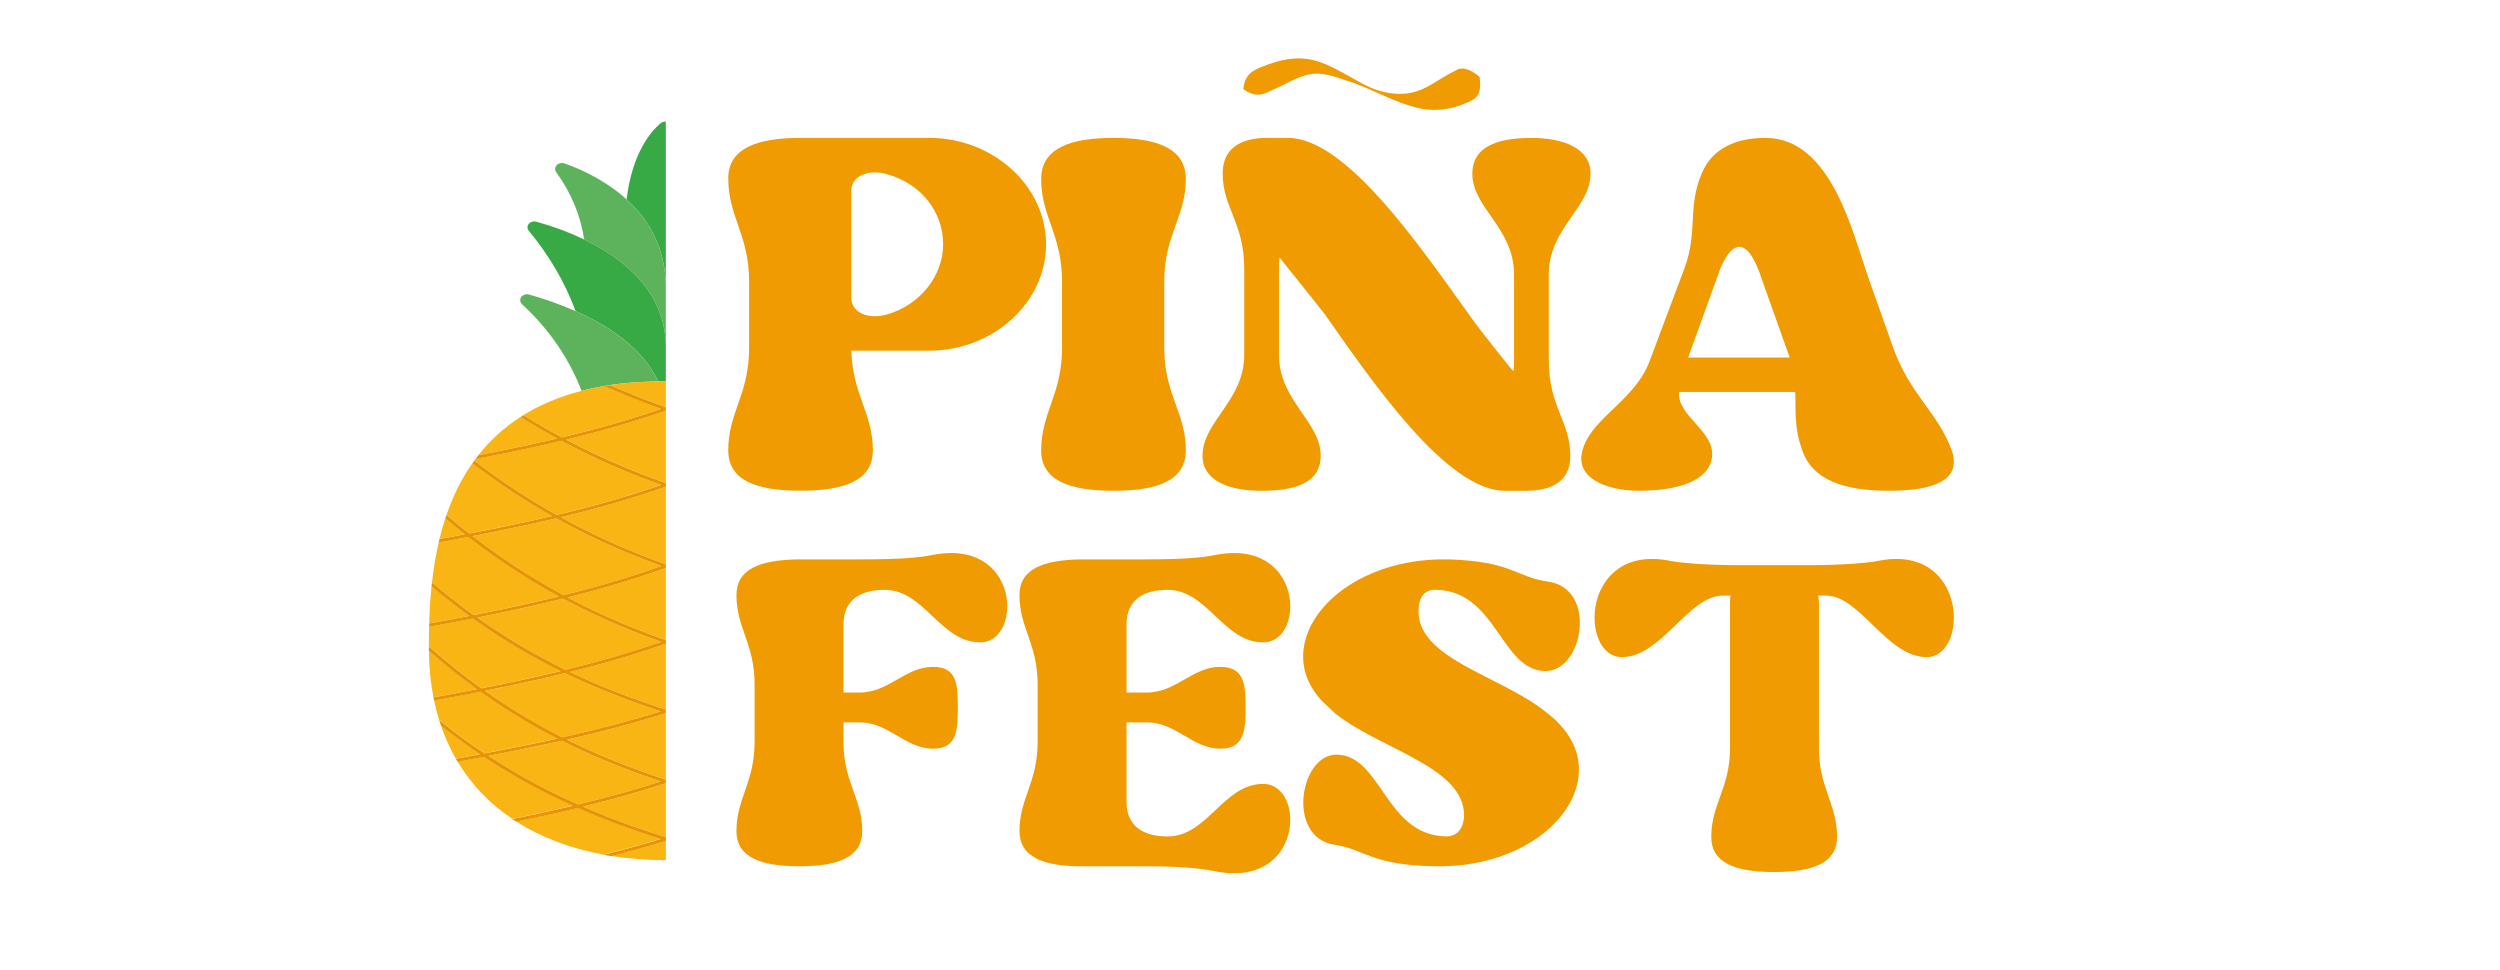 <?xml version="1.0" encoding="utf-8"?>
<!-- Generator: Adobe Illustrator 28.3.0, SVG Export Plug-In . SVG Version: 6.00 Build 0)  -->
<svg version="1.1" id="Capa_1" xmlns="http://www.w3.org/2000/svg" xmlns:xlink="http://www.w3.org/1999/xlink" x="0px" y="0px"
	 viewBox="0 0 1030.87 400" style="enable-background:new 0 0 1030.87 400;" xml:space="preserve">
<style type="text/css">
	.st0{fill:#EF9B01;}
	.st1{fill:#38AA45;}
	.st2{fill:#5CB35C;}
	.st3{fill:#F9B513;}
	.st4{fill:#E79403;}
</style>
<g>
	<path class="st0" d="M794.75,264.07c0.09,0.09,0.18,0.17,0.27,0.26c-0.09-0.12-0.17-0.23-0.26-0.35
		C794.76,264.01,794.76,264.04,794.75,264.07z"/>
	<g>
		<path class="st1" d="M274.56,50.12c-0.81,0.02-1.62,0.26-2.25,0.78c-3.91,3.28-11.61,12.16-13.93,31.28l0.02,0.07
			c8.86,8.07,15.94,19.57,16.15,35.74V50.12z"/>
		<path class="st2" d="M274.56,142.41v-24.41c-0.21-16.18-7.29-27.67-16.15-35.74c-8.47-7.72-18.5-12.36-25.61-14.86
			c-1.46-0.51-3.11,0.1-3.7,1.36c-0.35,0.76-0.25,1.63,0.28,2.3c6.13,8.4,10.05,17.86,11.5,27.72
			C257.07,106.51,274.14,120.07,274.56,142.41z"/>
		<path class="st1" d="M271.38,157.24c1.08-0.02,2.08-0.11,3.18-0.11v-14.73c-0.42-22.33-17.49-35.89-33.68-43.64
			c-6.27-3.01-12.87-5.46-19.7-7.33c-1.48-0.42-3.06,0.28-3.54,1.56c-0.29,0.77-0.12,1.61,0.45,2.25
			c8.36,10.04,14.84,21.15,19.21,32.93l0.25,0.23C250.99,134.37,265.03,143.56,271.38,157.24z"/>
		<path class="st2" d="M251.53,158.77c5.3-0.81,11.1-1.22,17.18-1.43c0.89-0.03,1.77-0.08,2.67-0.09
			c-6.35-13.68-20.39-22.87-33.83-28.84c-7.05-3.13-13.93-5.44-19.37-6.95c-1.49-0.41-3.07,0.3-3.55,1.58
			c-0.32,0.86-0.06,1.79,0.65,2.44c11.11,10.2,19.42,22.41,24.53,35.7c2.95-0.77,6.01-1.44,9.24-2
			C249.87,159.03,250.7,158.9,251.53,158.77z"/>
		<path class="st3" d="M195.36,253.57c4.87-0.96,9.73-1.95,14.58-2.99c6.84-1.46,13.65-3.01,20.43-4.68
			c-10.4-5.68-20.34-11.99-29.78-18.82c-2.56-1.85-5.08-3.75-7.57-5.69h0c-4.04,0.77-8.08,1.52-12.13,2.26
			c-1.26,5.48-2.15,11-2.76,16.44c4.02,3.43,8.16,6.75,12.42,9.95C192.14,251.24,193.74,252.41,195.36,253.57z"/>
		<path class="st3" d="M185.39,247.86c-2.52-1.98-5-4-7.44-6.05c-0.54,5.22-0.83,10.34-0.98,15.25c5.51-1.01,11.01-2.04,16.49-3.11
			C190.73,251.96,188.03,249.93,185.39,247.86z"/>
		<path class="st3" d="M183.63,213.75c-0.92,2.8-1.72,5.63-2.41,8.47c3.46-0.63,6.93-1.27,10.39-1.93
			C188.91,218.16,186.25,215.98,183.63,213.75z"/>
		<path class="st3" d="M231.71,180.3L231.71,180.3c5.46-1.31,10.89-2.7,16.29-4.18c8.29-2.28,16.5-4.77,24.58-7.55
			c-4.45-1.58-8.85-3.24-13.2-5c-0.67-0.27-1.32-0.57-1.98-0.85c-2.8-1.15-5.59-2.32-8.34-3.56c-3.23,0.56-6.29,1.23-9.24,2
			c-9.26,2.4-17.18,5.79-23.93,9.95c1.27,0.8,2.55,1.58,3.84,2.36C223.65,175.84,227.64,178.12,231.71,180.3z"/>
		<path class="st3" d="M208.73,216.91c6.3-1.3,12.59-2.68,18.85-4.16c-7.17-4.06-14.12-8.41-20.84-13.01
			c-4.09-2.8-8.09-5.7-11.99-8.69c-4.62,6.6-8.06,13.79-10.62,21.24c3.05,2.61,6.16,5.16,9.35,7.65
			C198.56,218.97,203.65,217.96,208.73,216.91z"/>
		<path class="st3" d="M229.68,180.79c-5.14-2.8-10.18-5.75-15.1-8.84c-6.97,4.49-12.65,9.81-17.3,15.7
			c2.75-0.53,5.51-1.07,8.26-1.62C213.62,184.41,221.68,182.68,229.68,180.79z"/>
		<path class="st3" d="M229.56,212.28c8.03-1.92,16-3.99,23.9-6.29c6.44-1.87,12.83-3.89,19.13-6.08
			c-7.01-2.51-13.91-5.24-20.67-8.21c-6.98-3.06-13.81-6.39-20.46-9.96c-10.08,2.41-20.25,4.56-30.46,6.55
			c-1.66,0.32-3.31,0.64-4.97,0.96c-0.16,0.21-0.32,0.43-0.48,0.65c5.38,4.13,10.93,8.08,16.65,11.84
			C217.84,205.44,223.63,208.96,229.56,212.28z"/>
		<path class="st3" d="M198.5,283.77c6-1.18,11.97-2.41,17.94-3.72c4.9-1.07,9.79-2.19,14.67-3.37c-2.75-1.36-5.48-2.77-8.18-4.22
			c-9.76-5.26-19.1-11.11-27.97-17.45c-6,1.18-12.01,2.31-18.03,3.41c-0.07,2.74-0.1,5.41-0.1,7.98c2.13,1.9,4.29,3.76,6.5,5.6
			C188.22,276.09,193.27,280.02,198.5,283.77z"/>
		<path class="st3" d="M243.78,178.66c-3.41,0.9-6.84,1.77-10.28,2.6c7.92,4.19,16.09,8.05,24.46,11.53c5.45,2.28,11,4.39,16.6,6.37
			v-29.85C264.47,172.84,254.18,175.92,243.78,178.66z"/>
		<path class="st3" d="M248.91,208.69c-5.83,1.63-11.7,3.14-17.6,4.56c6.62,3.65,13.42,7.05,20.39,10.2
			c7.46,3.37,15.1,6.43,22.86,9.23v-32.02C266.14,203.62,257.57,206.28,248.91,208.69z"/>
		<path class="st3" d="M252.68,241.3c-6.14,1.81-12.32,3.48-18.54,5.05c3.54,1.88,7.14,3.69,10.78,5.42
			c9.6,4.56,19.51,8.58,29.64,12.16v-29.75C267.36,236.77,260.06,239.13,252.68,241.3z"/>
		<path class="st3" d="M259.3,270.43c-7.99,2.44-16.06,4.64-24.2,6.66c12.66,6.04,25.91,11.14,39.46,15.49v-27.16
			C269.52,267.2,264.43,268.87,259.3,270.43z"/>
		<path class="st3" d="M233.79,304.98c11.6,5.75,23.73,10.7,36.16,14.97c1.53,0.53,3.07,1.04,4.61,1.55v-27.45
			C261.2,298.32,247.56,301.86,233.79,304.98z"/>
		<path class="st3" d="M232.36,245.4c8.42-2.1,16.78-4.39,25.03-6.94c5.12-1.58,10.21-3.25,15.24-5.04
			c-9.21-3.37-18.24-7.1-27.01-11.27c-5.55-2.64-10.99-5.45-16.31-8.42c-8.44,2.01-16.94,3.83-25.47,5.55
			c-2.98,0.6-5.97,1.19-8.97,1.76c3.61,2.79,7.3,5.5,11.07,8.12C214.37,235.02,223.19,240.46,232.36,245.4L232.36,245.4z"/>
		<path class="st3" d="M240.41,332.59c7.32,3.19,14.82,6.09,22.43,8.73c3.88,1.35,7.79,2.63,11.73,3.85v-22.2
			C263.36,326.63,251.94,329.78,240.41,332.59z"/>
		<path class="st3" d="M177.57,268.98c-0.25-0.22-0.49-0.43-0.73-0.65c0.08,6.82,0.73,13.21,1.89,19.19
			c5.97-1.09,11.93-2.21,17.88-3.38C189.99,279.35,183.64,274.28,177.57,268.98z"/>
		<path class="st3" d="M262.82,318.86c-10.69-3.91-21.12-8.36-31.16-13.4c-1.51,0.34-3.02,0.67-4.53,1
			c-8.54,1.85-17.11,3.56-25.71,5.2c4.17,2.73,8.43,5.36,12.8,7.85c7.77,4.45,15.85,8.5,24.14,12.18c11.5-2.77,22.91-5.86,34.1-9.46
			C269.23,321.15,266.01,320.03,262.82,318.86z"/>
		<path class="st3" d="M233.19,276.17c10.37-2.55,20.65-5.38,30.76-8.62c2.89-0.92,5.77-1.89,8.64-2.88
			c-11.52-4.13-22.76-8.84-33.56-14.24c-2.32-1.16-4.62-2.35-6.9-3.58h0c-9.03,2.25-18.13,4.28-27.27,6.17
			c-2.67,0.55-5.33,1.09-8,1.62c10.08,7.14,20.76,13.64,31.99,19.37C230.28,274.74,231.73,275.47,233.19,276.17L233.19,276.17z"/>
		<path class="st3" d="M232.25,303.95c13.55-3.05,26.99-6.51,40.16-10.63c-1.43-0.47-2.86-0.94-4.29-1.43
			c-12.05-4.09-23.82-8.81-35.12-14.28c-7.22,1.77-14.48,3.4-21.77,4.94c-3.73,0.79-7.48,1.55-11.22,2.29
			c7.03,4.97,14.36,9.63,21.98,13.91c3.25,1.83,6.56,3.59,9.9,5.28C232.01,304,232.13,303.98,232.25,303.95z"/>
		<path class="st3" d="M229.77,304.5c-4.73-2.42-9.36-4.98-13.89-7.68c-6.12-3.64-12.04-7.52-17.77-11.61
			c-6.36,1.25-12.73,2.45-19.11,3.62c0.57,2.75,1.26,5.41,2.05,7.98v0c6.01,4.83,12.27,9.44,18.77,13.78
			C209.83,308.69,219.83,306.7,229.77,304.5z"/>
		<path class="st3" d="M236.17,332.22c-9.75-4.39-19.18-9.3-28.19-14.77c-2.88-1.75-5.73-3.56-8.52-5.41
			c-3.59,0.68-7.19,1.35-10.79,2.01c5.77,9.63,13.43,17.48,22.55,23.62c7.99-1.62,15.95-3.34,23.87-5.19
			C235.44,332.39,235.8,332.3,236.17,332.22z"/>
		<path class="st3" d="M252.03,352.96c7.23,1.15,14.78,1.72,22.53,1.72v-8.04C267.13,348.94,259.61,351.03,252.03,352.96z"/>
		<path class="st3" d="M181.84,299.27c1.66,4.85,3.7,9.36,6.1,13.54c3.3-0.61,6.61-1.22,9.91-1.85
			C192.34,307.25,187,303.35,181.84,299.27z"/>
		<path class="st3" d="M255.5,340.13c-5.86-2.17-11.63-4.5-17.3-7.01c-2.83,0.68-5.67,1.34-8.52,1.98
			c-5.61,1.26-11.24,2.46-16.88,3.61c10.41,6.67,22.6,11.2,35.94,13.68h0c7.94-1.98,15.82-4.13,23.61-6.5
			C266.68,344.11,261.06,342.19,255.5,340.13z"/>
		<path class="st3" d="M271.38,157.24c-0.91,0.02-1.78,0.06-2.67,0.09c-6.07,0.21-11.88,0.63-17.18,1.43
			c3.18,1.4,6.43,2.69,9.68,3.99c1.33,0.53,2.64,1.13,3.98,1.64c3.1,1.19,6.22,2.34,9.37,3.44v-10.71
			C273.46,157.14,272.46,157.22,271.38,157.24z"/>
		<path class="st4" d="M274.56,345.18c-3.93-1.22-7.84-2.5-11.73-3.85c-7.61-2.64-15.11-5.55-22.43-8.73
			c11.53-2.81,22.95-5.96,34.16-9.62v-1.47c-1.54-0.51-3.08-1.02-4.61-1.55c-12.43-4.27-24.56-9.22-36.16-14.97
			c13.77-3.12,27.41-6.67,40.77-10.93v-1.47c-13.55-4.35-26.8-9.45-39.46-15.49c8.14-2.02,16.21-4.22,24.2-6.66
			c5.13-1.57,10.22-3.23,15.26-5v-1.49c-10.13-3.58-20.04-7.61-29.64-12.16c-3.65-1.73-7.24-3.54-10.78-5.42
			c6.22-1.57,12.4-3.25,18.54-5.05c7.38-2.17,14.68-4.54,21.88-7.12v-1.5c-7.76-2.8-15.4-5.87-22.86-9.23
			c-6.97-3.14-13.76-6.55-20.39-10.2c5.9-1.42,11.77-2.94,17.6-4.56c8.66-2.41,17.22-5.07,25.65-8.03v-1.49
			c-5.6-1.98-11.15-4.1-16.6-6.37c-8.37-3.49-16.54-7.34-24.46-11.53c3.43-0.83,6.86-1.7,10.28-2.6c10.4-2.74,20.69-5.82,30.78-9.34
			v-1.48c-3.14-1.1-6.27-2.24-9.37-3.44c-1.34-0.52-2.65-1.11-3.98-1.64c-3.24-1.3-6.49-2.59-9.68-3.99
			c-0.83,0.13-1.66,0.26-2.48,0.4c2.75,1.24,5.55,2.4,8.34,3.56c0.67,0.27,1.32,0.58,1.98,0.85c4.35,1.76,8.75,3.43,13.2,5
			c-8.08,2.78-16.3,5.27-24.58,7.55c-5.4,1.48-10.83,2.87-16.29,4.18h0c-4.06-2.19-8.06-4.46-11.98-6.83
			c-1.29-0.77-2.57-1.56-3.84-2.36c-0.44,0.27-0.87,0.54-1.3,0.83c4.92,3.09,9.96,6.04,15.1,8.84c-8,1.89-16.06,3.62-24.14,5.24
			c-2.75,0.55-5.51,1.09-8.26,1.62c-0.42,0.53-0.83,1.06-1.23,1.61c1.66-0.31,3.31-0.63,4.97-0.96c10.2-1.99,20.37-4.14,30.46-6.55
			c6.65,3.57,13.48,6.89,20.46,9.96c6.76,2.97,13.66,5.7,20.67,8.21c-6.3,2.19-12.69,4.21-19.13,6.08
			c-7.89,2.3-15.87,4.38-23.9,6.29c-5.94-3.32-11.73-6.84-17.35-10.54c-5.72-3.76-11.27-7.71-16.65-11.84
			c-0.28,0.38-0.55,0.76-0.82,1.15c3.91,2.99,7.91,5.89,11.99,8.69c6.72,4.6,13.67,8.95,20.84,13.01
			c-6.26,1.47-12.55,2.85-18.85,4.16c-5.08,1.05-10.16,2.06-15.26,3.03c-3.18-2.48-6.3-5.04-9.35-7.65
			c-0.17,0.49-0.33,0.97-0.49,1.46c2.61,2.23,5.27,4.41,7.98,6.54c-3.46,0.66-6.92,1.3-10.39,1.93c-0.12,0.48-0.23,0.95-0.34,1.43
			c4.05-0.74,8.09-1.48,12.13-2.26h0c2.48,1.94,5.01,3.84,7.57,5.69c9.43,6.83,19.37,13.14,29.78,18.82
			c-6.78,1.67-13.59,3.22-20.43,4.68c-4.85,1.04-9.71,2.03-14.58,2.99c-1.62-1.16-3.22-2.34-4.81-3.53
			c-4.26-3.21-8.39-6.53-12.42-9.95c-0.06,0.57-0.13,1.15-0.18,1.72c2.43,2.06,4.91,4.07,7.44,6.05c2.65,2.07,5.34,4.1,8.08,6.09
			c-5.49,1.07-10.99,2.1-16.49,3.11c-0.01,0.46-0.03,0.92-0.04,1.37c6.02-1.1,12.03-2.23,18.03-3.41
			c8.87,6.34,18.2,12.19,27.97,17.45c2.69,1.45,5.42,2.86,8.18,4.22c-4.87,1.18-9.76,2.3-14.67,3.37
			c-5.96,1.3-11.94,2.53-17.94,3.72c-5.22-3.75-10.28-7.68-15.17-11.76c-2.2-1.84-4.36-3.7-6.5-5.6v0.47c0,0.48,0,0.97,0.01,1.45
			c0.24,0.22,0.49,0.43,0.73,0.65c6.07,5.3,12.42,10.37,19.04,15.16c-5.95,1.16-11.91,2.28-17.88,3.38
			c0.08,0.44,0.17,0.88,0.27,1.32c6.38-1.17,12.75-2.37,19.11-3.62c5.73,4.09,11.65,7.97,17.77,11.61c4.53,2.7,9.17,5.26,13.89,7.68
			c-9.94,2.2-19.94,4.19-29.95,6.09c-6.5-4.33-12.76-8.94-18.77-13.78c0.25,0.82,0.52,1.64,0.8,2.45v0
			c5.16,4.08,10.5,7.98,16.01,11.7c-3.3,0.63-6.61,1.24-9.91,1.85c0.23,0.42,0.48,0.83,0.72,1.24c3.6-0.66,7.2-1.33,10.79-2.01
			c2.8,1.86,5.64,3.66,8.52,5.41c9.01,5.47,18.44,10.38,28.19,14.77c-0.36,0.09-0.72,0.17-1.08,0.26
			c-7.92,1.86-15.88,3.57-23.87,5.19c0.53,0.36,1.06,0.71,1.6,1.05c5.64-1.15,11.27-2.35,16.88-3.61c2.84-0.64,5.68-1.3,8.52-1.98
			c5.67,2.5,11.44,4.84,17.3,7.01c5.56,2.06,11.19,3.98,16.86,5.77c-7.79,2.37-15.67,4.52-23.61,6.5c1.09,0.2,2.18,0.39,3.28,0.56
			c0,0,0,0,0,0c7.57-1.93,15.09-4.02,22.53-6.32V345.18z M205.95,229.16c-3.77-2.63-7.46-5.33-11.07-8.12
			c2.99-0.57,5.99-1.16,8.97-1.76c8.53-1.71,17.03-3.54,25.47-5.55c5.32,2.97,10.76,5.78,16.31,8.42
			c8.77,4.17,17.79,7.91,27.01,11.27c-5.03,1.78-10.12,3.46-15.24,5.04c-8.26,2.54-16.61,4.84-25.03,6.94h0
			C223.19,240.46,214.37,235.02,205.95,229.16z M228.84,274.01c-11.22-5.73-21.9-12.23-31.99-19.37c2.67-0.52,5.34-1.06,8-1.62
			c9.14-1.89,18.24-3.92,27.27-6.17h0c2.28,1.23,4.58,2.42,6.9,3.58c10.8,5.4,22.04,10.11,33.56,14.24
			c-2.86,0.99-5.75,1.96-8.64,2.88c-10.11,3.23-20.39,6.07-30.76,8.62h0C231.73,275.47,230.28,274.74,228.84,274.01z M221.98,298.75
			c-7.62-4.28-14.94-8.94-21.98-13.91c3.75-0.74,7.49-1.51,11.22-2.29c7.29-1.53,14.55-3.17,21.77-4.94
			c11.3,5.47,23.07,10.18,35.12,14.28c1.43,0.49,2.86,0.96,4.29,1.43c-13.17,4.13-26.61,7.58-40.16,10.63
			c-0.12,0.03-0.24,0.05-0.36,0.08C228.54,302.34,225.23,300.58,221.98,298.75z M214.22,319.51c-4.37-2.5-8.63-5.12-12.8-7.85
			c8.6-1.64,17.17-3.35,25.71-5.2c1.51-0.33,3.02-0.66,4.53-1c10.03,5.04,20.46,9.49,31.16,13.4c3.19,1.17,6.4,2.29,9.64,3.37
			c-11.19,3.6-22.6,6.7-34.1,9.46C230.07,328.01,222,323.96,214.22,319.51z"/>
	</g>
	<g>
		<g>
			<path class="st0" d="M308.89,143.48v-27.46c0-19.25-8.6-26.61-8.6-42.46c0-12.17,11.47-16.7,29.82-16.7h53.05
				c26.38,0,48.18,19.81,48.18,43.87s-21.79,43.87-48.18,43.87h-32.12c0.57,18.4,8.89,25.76,8.89,41.04
				c0,12.45-11.47,16.7-29.82,16.7c-18.35,0-29.82-4.25-29.82-16.7C300.29,170.09,308.89,162.73,308.89,143.48z M351.04,122.82
				c0,6.23,7.17,9.06,14.91,6.79c13.48-3.96,22.94-15.85,22.94-28.87c0-13.59-9.18-24.91-22.94-28.87
				c-7.74-2.27-14.91,0.57-14.91,6.79V122.82z"/>
		</g>
	</g>
	<g>
		<g>
			<path class="st0" d="M437.93,143.48v-27.46c0-19.25-8.6-26.61-8.6-42.18c0-12.45,11.47-16.98,29.82-16.98
				c18.35,0,29.82,4.53,29.82,16.98c0,15.57-8.89,22.93-8.89,42.18v27.46c0,19.25,8.89,26.61,8.89,42.18
				c0,12.45-11.47,16.7-29.82,16.7c-18.35,0-29.82-4.25-29.82-16.7C429.33,170.09,437.93,162.73,437.93,143.48z"/>
		</g>
	</g>
	<g>
		<g>
			<path class="st0" d="M513.06,146.31v-35.38c0-19.25-8.89-25.19-8.89-39.35c0-10.47,7.46-14.72,18.35-14.72h8.6
				c24.09,0,54.77,45.29,74.56,72.75c4.88,7.08,18.93,24.34,18.35,23.5c0.29-1.42,0.29-2.83,0.29-4.53v-35.38
				c0-19.25-17.21-27.46-17.21-41.61c0-10.47,9.18-14.72,24.37-14.72c13.19,0,24.37,4.25,24.37,14.72
				c0,14.15-17.21,22.36-17.21,41.61v35.38c0,19.25,8.89,25.19,8.89,39.35c0,10.47-7.46,14.44-18.35,14.44h-8.6
				c-24.09,0-54.77-45.01-74.27-72.75c-4.59-5.94-18.64-23.21-18.64-23.49c-0.29,1.7-0.29,3.11-0.29,4.81v35.38
				c0,18.97,17.21,27.46,17.21,41.61c0,10.47-9.18,14.44-24.37,14.44c-13.19,0-24.37-3.96-24.37-14.44
				C495.86,173.77,513.06,165.27,513.06,146.31z"/>
		</g>
	</g>
	<g>
		<g>
			<path class="st0" d="M652.81,184.8c4.01-12.74,21.79-20.1,27.53-36.23l14.34-38.21c5.45-15,1.15-24.63,6.88-38.5
				c4.3-10.76,14.34-15,26.38-15c27.53,0,36.13,39.91,43.01,59.16l9.75,27.46c6.88,19.25,18.35,26.61,24.09,42.18
				c4.3,12.45-7.46,16.7-25.81,16.7c-18.35,0-31.54-4.25-35.84-16.7c-3.44-9.62-2.58-16.13-2.87-24.06h-47.89
				c-1.15,9.91,15.49,16.42,13.48,27.46c-1.43,8.49-12.33,13.3-30.11,13.3C662.85,202.35,648.51,197.26,652.81,184.8z
				 M696.11,147.44h41.87l-11.18-31.42c-6.88-21.51-13.48-14.72-17.49-5.09L696.11,147.44z"/>
		</g>
	</g>
	<g>
		<g>
			<path class="st0" d="M311.15,305.99v-23.88c0-16.74-7.48-23.14-7.48-36.68c0-10.83,9.73-14.52,25.44-14.77h26.19
				c15.96,0,23.69-0.74,28.68-1.72c36.91-7.63,37.91,35.94,20.2,35.94c-16.46,0-22.94-21.66-39.4-21.66
				c-9.73,0-16.96,3.94-16.96,14.28v28.06h6.73c11.97,0,18.7-10.58,30.18-10.58c9.73,0,10.22,6.89,10.22,16.74
				c0,9.85-0.5,16.99-10.22,16.99c-11.47,0-18.21-10.83-30.18-10.83h-6.73v8.12c0,16.74,7.73,23.14,7.73,36.68
				c0,10.83-9.97,14.52-25.94,14.52c-15.96,0-25.94-3.69-25.94-14.52C303.67,329.13,311.15,322.72,311.15,305.99z"/>
		</g>
	</g>
	<g>
		<g>
			<path class="st0" d="M427.86,282.11c0-16.74-7.48-23.14-7.48-36.68c0-10.83,9.73-14.52,25.44-14.77h26.18
				c15.96,0,23.69-0.74,28.68-1.72c36.91-7.63,37.91,35.94,20.2,35.94c-16.46,0-22.94-21.66-39.4-21.66
				c-9.73,0-16.96,3.94-16.96,14.28v28.06h8.48c11.97,0,18.7-10.58,30.17-10.58c9.73,0,10.47,6.89,10.47,16.74
				c0,9.85-0.75,16.99-10.47,16.99c-11.47,0-18.2-10.83-30.17-10.83h-8.48v32.74c0,10.34,7.23,14.28,16.96,14.28
				c16.46,0,22.94-21.66,39.4-21.66c17.71,0,16.71,43.57-20.2,35.94c-4.99-0.99-12.72-1.97-28.68-1.97h-26.18
				c-15.71,0-25.44-3.94-25.44-14.52c0-13.54,7.48-19.94,7.48-36.68V282.11z"/>
		</g>
	</g>
	<g>
		<g>
			<path class="st0" d="M545.81,289.74c-23.69-23.88,5.24-60.06,51.37-59.08c26.18,0.74,28.18,7.38,40.9,9.11
				c20.95,2.71,14.71,37.42-1,36.92c-18.2-0.25-19.95-32.99-44.89-33.48c-4.24-0.25-6.98,2.46-7.23,7.88
				c-1.25,20.68,34.42,27.57,52.87,42.83c1.75,1.48,3.49,2.71,4.74,4.19c23.69,24.12-4.99,60.31-51.37,59.08
				c-25.94-0.49-28.18-6.89-40.9-8.86c-19.95-2.95-14.47-37.42,1-37.17c18.46,0.49,19.95,33.23,44.89,33.72
				c4.24,0,6.98-2.46,7.48-7.88c1-20.68-34.42-27.82-53.12-42.83L545.81,289.74z"/>
		</g>
	</g>
	<g>
		<g>
			<path class="st0" d="M688.95,231.32c3.49,0.74,14.71,1.72,27.68,1.72h30.17c12.72,0,23.94-0.99,27.43-1.72
				c37.16-7.63,37.91,39.63,20.2,39.63c-16.46,0-27.43-25.35-41.4-25.35h-3.24c0,0.98,0.25,1.97,0.25,3.2v59.57
				c0,16.74,7.48,23.14,7.48,36.68c0,10.83-9.97,14.52-25.94,14.52c-15.96,0-25.94-3.69-25.94-14.52c0-13.54,7.73-19.94,7.73-36.68
				V248.8c0-1.23,0-2.22,0.25-3.2h-3.24c-14.21,0-25.19,25.35-41.65,25.35C651.05,270.95,651.8,223.69,688.95,231.32z"/>
		</g>
	</g>
	<g>
		<path class="st0" d="M512.69,36.63c0.71-6.61,4.38-7.82,9.84-9.93c17.15-6.31,24.44-0.27,39.03,7.66
			c7.35,4.03,16.39,5.99,24.32,2.65c3.65-1.48,6.62-3.63,10.03-5.59c1.69-1,3.44-1.93,5.27-2.84c0.94-0.39,2.06-0.49,3.48-0.06
			c1.39,0.46,3.34,1.26,5.46,3.24c0.49,4.2,0.31,7.26-2.49,9.23c-6.28,3.51-13.98,5.18-21.19,3.87
			c-11.49-2.21-20.54-8.39-31.42-11.72c-3.94-1.29-7.98-2.77-12.14-2.8c-6,0.16-10.79,3.4-16.33,5.9c-2.98,1.2-5.81,3.41-9.32,2.65
			c-1.58-0.33-3-0.99-4.48-2.1C512.76,36.78,512.69,36.63,512.69,36.63L512.69,36.63z"/>
	</g>
</g>
</svg>
